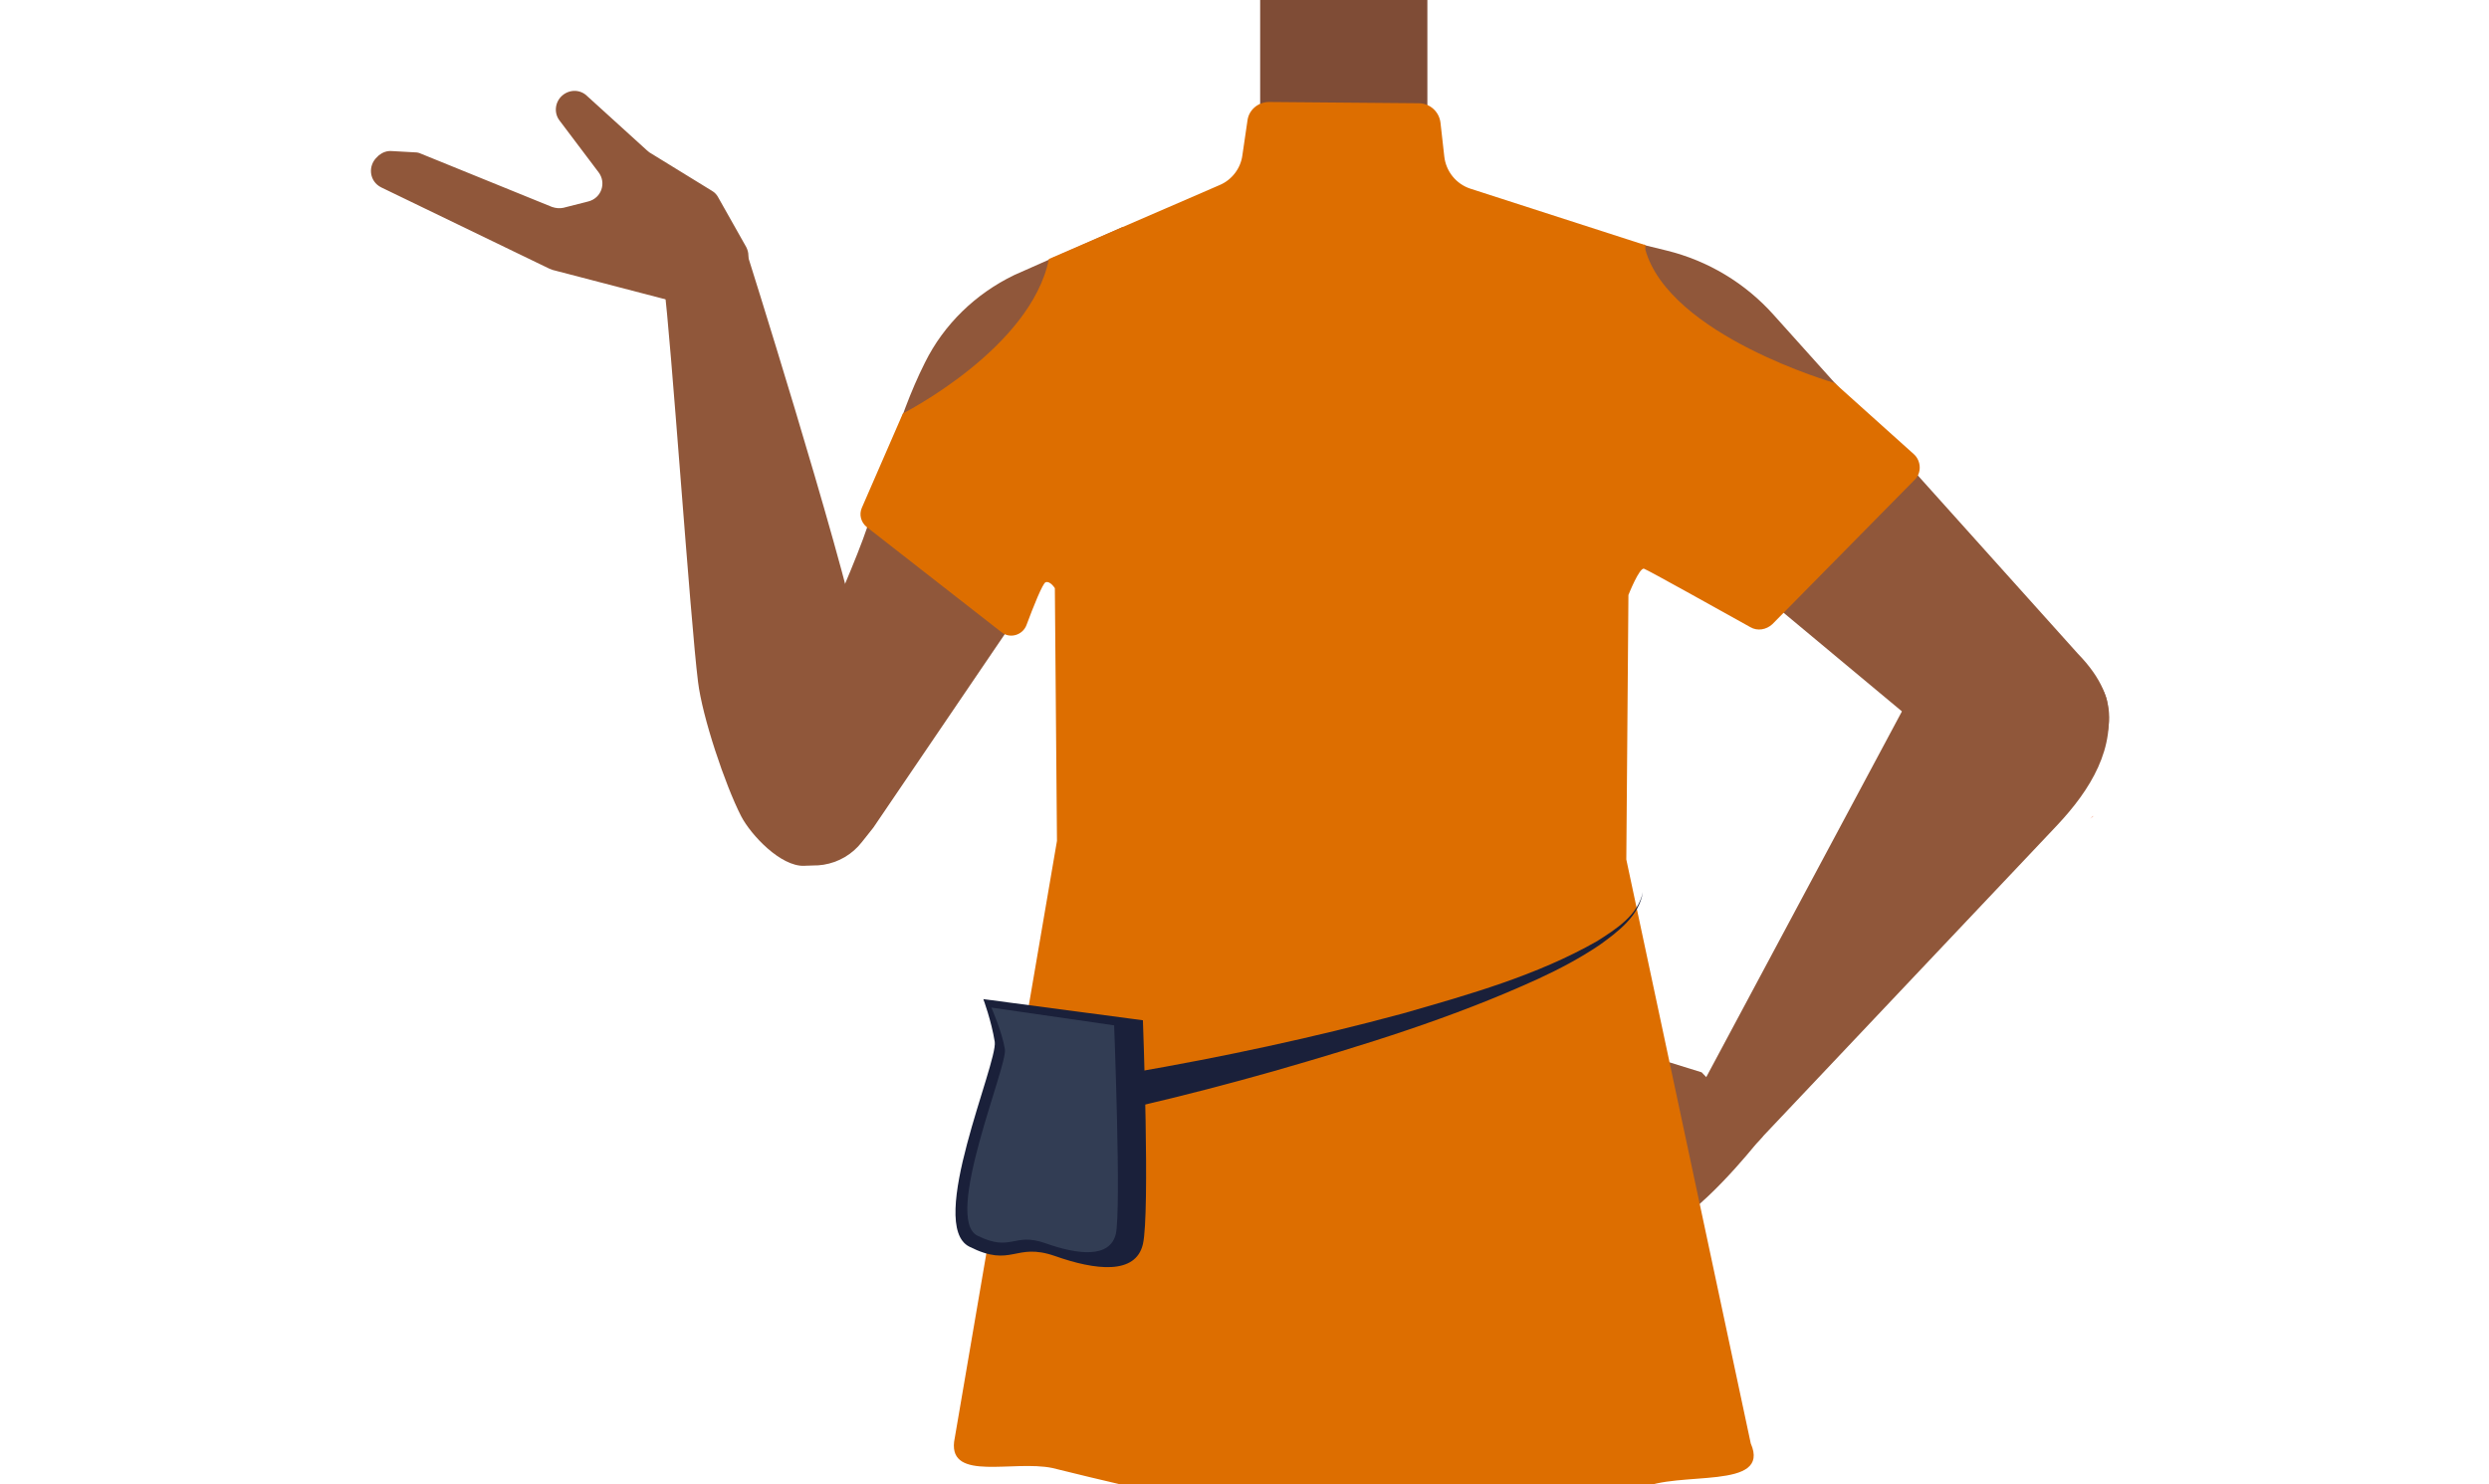 <?xml version="1.0" encoding="utf-8"?>
<!-- Generator: Adobe Illustrator 26.0.3, SVG Export Plug-In . SVG Version: 6.00 Build 0)  -->
<svg version="1.1" id="Calque_1" xmlns="http://www.w3.org/2000/svg" xmlns:xlink="http://www.w3.org/1999/xlink" x="0px" y="0px"
	 viewBox="0 0 588 350.8" style="enable-background:new 0 0 588 350.8;" xml:space="preserve">
<style type="text/css">
	.st0{fill:#375D63;}
	.st1{fill:#7F4C36;}
	.st2{fill:#90573A;}
	.st3{fill:#F7A386;}
	.st4{fill:#DD6E00;}
	.st5{fill:#1A203A;}
	.st6{fill:#323D54;}
</style>
<path class="st0" d="M391.6,306.4c-23.3,2.5-44.5,10-69.8,18.3c0,0-11.5,0.5-10.8-0.1L240.2,308l5.9-58.4
	c1.1-10.7,10.1-18.8,20.8-18.8h99.9c11,0,20.1,8.5,20.8,19.4L391.6,306.4z"/>
<rect x="297.7" y="-10.9" class="st1" width="39.5" height="47.4"/>
<path class="st2" d="M416.4,268.4l-14.4-15l-10-3.1l-0.6,10.7c0,0-24.5,32-22.5,31.2l-1.9,16.2c4.6-3.1,22.3-15.1,29.5-20
	C405.5,282.5,416.4,268.4,416.4,268.4z"/>
<path class="st2" d="M488,153.4c-11.1-8.3-24.6-5.3-33.1,5.4c-0.2,0.2-3.5,5.4-3.5,5.4l-50.6,94.6c0,0-5.1,6.9,2.9,12.5
	c7.1,5,12.9-2.9,12.9-2.9l69.3-73.3c8-8.5,14.1-18.4,11.8-29.8C496.5,160.7,491.4,155.9,488,153.4z"/>
<path class="st3" d="M494.5,192.9l-0.1-0.1c-0.2,0.2-0.3,0.4-0.5,0.6c0,0.1-0.1,0.1-0.1,0.1L494.5,192.9z"/>
<path class="st2" d="M190,204.6L190,204.6c6.4-0.2,12.2-4,14.9-9.9c0.3-0.6,0.6-1.1,0.8-1.8c1.9-10.1-0.5-30.9-2.6-40.9
	c-4.9-23.3-26.9-93-26.9-93l0,0c-2.3-4.7-7.7-6.8-12.6-4.9l-1.1,0.4c-4.4,1.8-7,6.5-6,11.2c0.2,0.9,0.3,1.6,0.4,2.2
	c1.5,10.5,6.2,79,8,93.2c1,8.3,6.4,24.4,10.2,31.8C177.4,197.3,184.4,204.8,190,204.6z"/>
<path class="st2" d="M176.3,58.4c0.3,0.6,0.5,1.3,0.5,1.9c0.1,3.6,0.2,15.3-4,14.4l-1.9-0.4l-40.3-10.5c-0.3-0.1-0.5-0.2-0.8-0.3
	L90.1,44.3c-2.9-1.4-3.3-5.2-0.9-7.3l0.3-0.3c0.9-0.7,1.9-1.1,3.1-1L98,36c0.5,0,1,0.1,1.4,0.3l31,12.6c0.9,0.3,1.8,0.4,2.7,0.2
	l5.9-1.5c3.1-0.8,4.3-4.4,2.4-6.9l-9.2-12.2c-1.4-1.8-1.1-4.4,0.6-5.9l0,0c1.7-1.5,4.2-1.5,5.8,0l14.2,12.9c0.2,0.2,0.4,0.3,0.6,0.5
	l14.8,9.1c0.7,0.4,1.2,1,1.5,1.6L176.3,58.4z"/>
<path class="st2" d="M490.9,154.5L419,74.4c-6.7-7.5-15.5-12.8-25.3-15.2l-28.2-6.9l-100.4,1.4L239.6,65
	c-9.1,4.4-16.6,11.6-21.1,20.7c-6.8,13.5-10.8,30.5-13.6,38.8c-4.7,14.1-23.7,54.6-23.7,54.6l-2.3,5.6c-2.5,6.3-0.3,13.6,5.4,17.4
	c6.3,4.2,14.7,2.8,19.3-3.1l2.7-3.4l34.5-50.8l6.8-13.1l1.5,6h135.6l4.5-19.7l78.1,65.1c8.7,7,19.3,6.8,25.1,0
	C498.7,175.6,502.2,166.1,490.9,154.5z"/>
<path class="st4" d="M452.1,107.3l-18.7-16.8c0,0-39-11.2-44.7-31.5c0-0.5,0-0.9,0-1.1l-0.3-0.1v-0.1l-0.1,0.1l-40.9-13.2
	c-3.4-1.1-5.8-4.1-6.2-7.6l-0.9-8c-0.3-2.6-2.5-4.6-5.1-4.6l-35.4-0.3c-2.6,0-4.8,1.9-5.1,4.4l-1.2,8.2c-0.4,3.1-2.5,5.8-5.3,7
	l-40.4,17.5c-4.3,21.2-34.5,36.5-34.5,36.5l-9.7,22.3c-0.7,1.6-0.2,3.4,1.1,4.5l31.9,24.9c2,1.6,5,0.7,5.9-1.7
	c1.6-4.3,3.8-9.8,4.5-10.1c1.1-0.4,2.2,1.4,2.2,1.4l0,0l0.5,59.7l-24.3,142c-1.1,9.4,14,4.3,23.2,6.2c0,0,54.6,13.7,71.9,14.4
	c17.9,0.7,66.9-9.5,66.9-9.5c0.1,0,0.2,0,0.2,0c8.8-4.4,30.9,0.5,26-10.7l-29.4-138c0,0,0.3-39.4,0.5-62.5c0,0,2.6-6.6,3.7-6.2
	c0.9,0.3,18.1,9.9,25.1,13.8c1.7,1,3.8,0.6,5.2-0.7l33.6-34.1C454,111.8,453.9,108.9,452.1,107.3z"/>
<path class="st5" d="M232.3,236.1c0,0,1.9,5.1,2.7,10.1c0.7,5.1-16.2,43.3-6,48.4c10.1,5.1,10.7-1.1,20.2,2.2
	c9.6,3.4,19.1,4.5,20.8-2.8c1.7-7.3,0-52.9,0-52.9L232.3,236.1z"/>
<path class="st6" d="M234.2,238.1c0,0,2.6,5.9,3.2,9.9s-14.6,39.9-6.5,44c8.1,4,8.5-0.9,16.1,1.8c7.6,2.7,15.2,3.6,16.6-2.2
	c1.3-5.8-0.4-49.3-0.4-49.3L234.2,238.1z"/>
<g>
	<path class="st5" d="M267.3,253.5c21.5-3.7,43-8.3,64.1-14c15.7-4.5,31.7-9,45.9-17.1c4.4-2.8,9.7-6.1,10.8-11.6
		c-0.8,5.6-5.9,9.4-10.2,12.5c-4.6,3.1-9.5,5.7-14.5,8c-20.1,9.2-41.2,15.7-62.4,21.8c-10.6,3-21.3,5.8-32.1,8.3L267.3,253.5
		L267.3,253.5z"/>
</g>
</svg>
